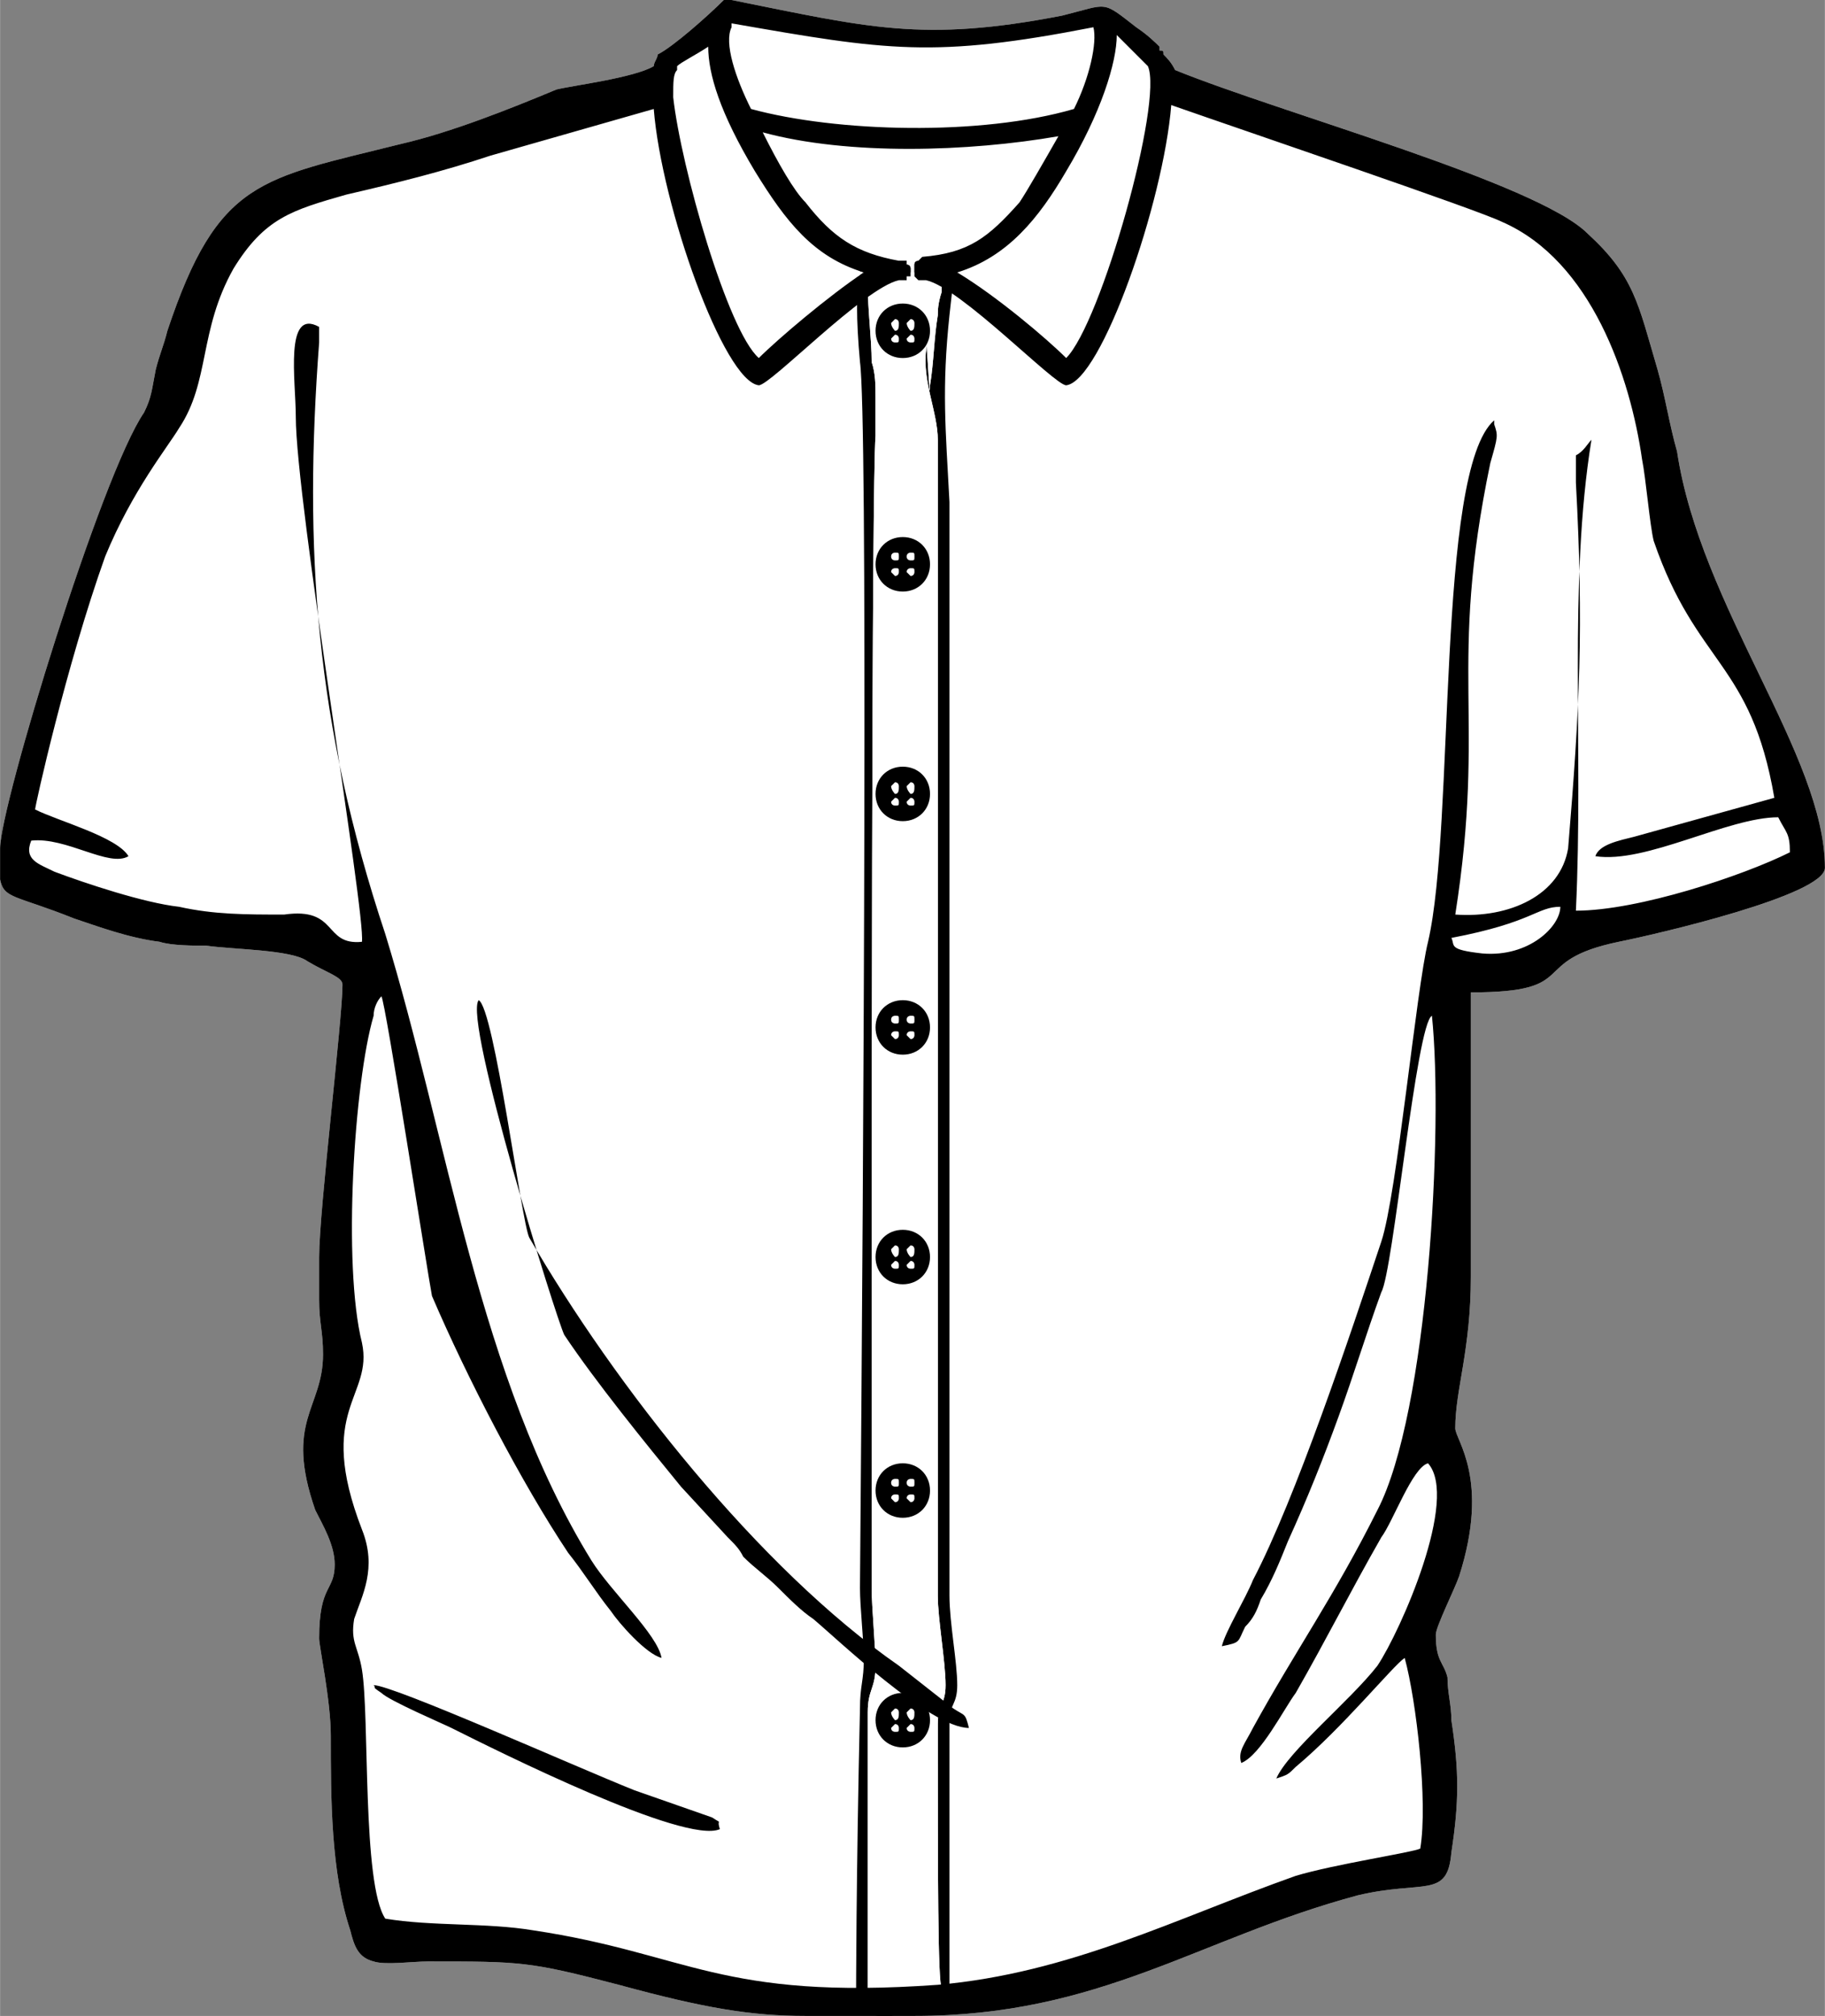<svg xmlns="http://www.w3.org/2000/svg" xml:space="preserve" width="8.106in" height="8.952in" version="1.1" style="shape-rendering:geometricPrecision; text-rendering:geometricPrecision; image-rendering:optimizeQuality; fill-rule:evenodd; clip-rule:evenodd"
viewBox="0 0 469 518"
 xmlns:xlink="http://www.w3.org/1999/xlink">
 <rect x="0" y="0" width="469" height="518" fill="#808080" stroke="none"/>
 <defs>
  <style type="text/css">
   <![CDATA[
    .fil2 {fill:black}
    .fil0 {fill:white}
    .filin {fill:white}
   ]]>
  </style>
 </defs>
 <g id="Layer_x0020_1">
  <g id="_946241968">
   <g>
    <path class="fil0" d="M188 0c35,7 49,11 85,4 12,-3 10,-4 19,3 3,2 5,4 6,5l0 1c1,0 1,0 1,1 1,1 2,2 3,4 27,11 93,29 106,42 12,11 13,18 18,35 2,7 3,14 5,21 6,40 38,78 38,107 0,7 -43,17 -53,19 -24,5 -9,13 -38,13l0 73c0,19 -4,29 -4,39 0,3 9,13 1,38 -1,3 -6,13 -6,15 0,7 2,7 3,11 0,4 1,7 1,11 2,13 2,21 0,34 -1,12 -7,7 -24,11 -41,11 -66,31 -114,31l-28 0c-14,0 -26,-2 -48,-8 -23,-6 -25,-6 -49,-6 -4,0 -11,1 -14,0 -4,-1 -5,-4 -6,-8 -5,-15 -5,-34 -5,-50 0,-9 -3,-23 -3,-25 0,-14 4,-12 4,-19 0,-5 -3,-10 -5,-14 -8,-23 2,-26 2,-40 0,-6 -1,-8 -1,-14l0 -11c0,-12 6,-61 6,-70 0,-2 -4,-3 -9,-6 -4,-3 -19,-3 -26,-4 -3,0 -9,0 -12,-1 -8,-1 -16,-4 -22,-6 -15,-6 -18,-5 -19,-10l0 -8c0,-11 26,-96 37,-112 2,-4 2,-6 3,-11 1,-4 2,-6 3,-10 13,-39 24,-39 60,-48 13,-3 28,-9 40,-14 4,-1 20,-3 25,-6 0,0 0,0 0,0 0,-1 1,-2 1,-3 4,-2 13,-10 17,-14 1,0 2,0 2,0z"/>
    <path class="filin" d="M187 3c40,6 53,9 94,1 2,-1 2,-1 3,1 1,2 11,7 14,12 3,5 -16,78 -24,79 -3,-4 -33,-28 -37,-27 17,0 32,-21 41,-38 -24,7 -64,7 -87,0 8,17 23,38 40,38 -3,-1 -33,23 -36,27 -9,-1 -31,-74 -23,-81 5,-4 15,-12 15,-12z"/>
   </g>
   <path class="fil2" d="M229 518c-8,1 -9,-5 -9,-5 0,0 0,-30 1,-74 0,-6 1,-7 1,-13 0,-4 -1,-13 -1,-18 1,-119 2,-301 0,-315 -1,-11 -1,-19 0,-22 0,-5 -1,-5 4,-4 2,0 5,0 9,0 12,1 12,-4 10,14 -2,19 -1,29 0,48 0,13 0,173 0,281 0,7 2,17 2,23 0,5 -2,5 -2,9 0,39 0,66 0,68 1,5 -2,8 -6,7 -2,0 -5,0 -9,1zm-6 -5c0,-5 0,-33 0,-73 0,-6 2,-6 2,-12 0,-5 -1,-15 -1,-20 0,-115 0,-283 1,-296 0,-9 0,-19 0,-29 0,-4 0,23 0,19 0,-3 0,-6 -1,-9 0,-6 -1,-13 -1,-20 1,-4 0,-4 3,-4 4,0 4,1 8,1 2,0 4,0 6,0 1,0 1,0 2,0 0,1 0,3 0,5 -1,3 -1,5 -1,6 -1,6 -1,12 -2,18 0,7 -1,-16 -1,-9 -1,8 3,16 3,23 0,6 0,10 0,16 0,7 0,14 0,21 0,3 0,154 0,260 0,6 2,17 2,23 0,5 -2,5 -2,10 0,39 0,66 1,68 -1,5 -7,3 -14,4 -1,0 -3,0 -4,-1 -1,0 -1,-1 -1,-1z"/>
   <path class="fil0" d="M223 513c0,-5 0,-33 0,-73 0,-6 2,-6 2,-12 0,-5 -1,-15 -1,-20 0,-115 0,-283 1,-296 0,-9 0,-19 0,-29 0,-4 0,23 0,19 0,-3 0,-6 -1,-9 0,-6 -1,-13 -1,-20 1,-4 0,-4 3,-4 4,0 4,1 8,1 2,0 4,0 6,0 1,0 1,0 2,0 0,1 0,3 0,5 -1,3 -1,5 -1,6 -1,6 -1,12 -2,18 0,7 -1,-16 -1,-9 -1,8 3,16 3,23 0,6 0,10 0,16 0,7 0,14 0,21 0,3 0,154 0,260 0,6 2,17 2,23 0,5 -2,5 -2,10 0,39 0,66 1,68 -1,5 -7,3 -14,4 -1,0 -3,0 -4,-1 -1,0 -1,-1 -1,-1z"/>
   <path class="fil2" d="M230 82c1,0 1,1 1,1 0,1 0,2 -1,2 0,0 -1,-1 -1,-2 0,0 1,-1 1,-1zm4 0c1,0 1,1 1,1 0,1 0,2 -1,2 0,0 -1,-1 -1,-2 0,0 1,-1 1,-1zm-4 4c1,0 1,1 1,1 0,1 0,1 -1,1 0,0 -1,0 -1,-1 0,0 1,-1 1,-1zm4 0c1,0 1,1 1,1 0,1 0,1 -1,1 0,0 -1,0 -1,-1 0,0 1,-1 1,-1zm-2 -8c4,0 7,3 7,7 0,4 -3,7 -7,7 -4,0 -7,-3 -7,-7 0,-4 3,-7 7,-7z"/>
   <path class="fil2" d="M230 142c1,0 1,0 1,1 0,1 0,1 -1,1 0,0 -1,0 -1,-1 0,-1 1,-1 1,-1zm4 0c1,0 1,0 1,1 0,1 0,1 -1,1 0,0 -1,0 -1,-1 0,-1 1,-1 1,-1zm-4 4c1,0 1,0 1,1 0,0 0,1 -1,1 0,0 -1,-1 -1,-1 0,-1 1,-1 1,-1zm4 0c1,0 1,0 1,1 0,0 0,1 -1,1 0,0 -1,-1 -1,-1 0,-1 1,-1 1,-1zm-2 -8c4,0 7,3 7,7 0,4 -3,7 -7,7 -4,0 -7,-3 -7,-7 0,-4 3,-7 7,-7z"/>
   <path class="fil2" d="M230 201c1,0 1,1 1,1 0,1 0,2 -1,2 0,0 -1,-1 -1,-2 0,0 1,-1 1,-1zm4 0c1,0 1,1 1,1 0,1 0,2 -1,2 0,0 -1,-1 -1,-2 0,0 1,-1 1,-1zm-4 4c1,0 1,1 1,1 0,1 0,1 -1,1 0,0 -1,0 -1,-1 0,0 1,-1 1,-1zm4 0c1,0 1,1 1,1 0,1 0,1 -1,1 0,0 -1,0 -1,-1 0,0 1,-1 1,-1zm-2 -8c4,0 7,3 7,7 0,4 -3,7 -7,7 -4,0 -7,-3 -7,-7 0,-4 3,-7 7,-7z"/>
   <path class="fil2" d="M230 261c1,0 1,0 1,1 0,1 0,1 -1,1 0,0 -1,0 -1,-1 0,-1 1,-1 1,-1zm4 0c1,0 1,0 1,1 0,1 0,1 -1,1 0,0 -1,0 -1,-1 0,-1 1,-1 1,-1zm-4 4c1,0 1,0 1,1 0,0 0,1 -1,1 0,0 -1,-1 -1,-1 0,-1 1,-1 1,-1zm4 0c1,0 1,0 1,1 0,0 0,1 -1,1 0,0 -1,-1 -1,-1 0,-1 1,-1 1,-1zm-2 -8c4,0 7,3 7,7 0,4 -3,7 -7,7 -4,0 -7,-3 -7,-7 0,-4 3,-7 7,-7z"/>
   <path class="fil2" d="M230 320c1,0 1,1 1,1 0,1 0,2 -1,2 0,0 -1,-1 -1,-2 0,0 1,-1 1,-1zm4 0c1,0 1,1 1,1 0,1 0,2 -1,2 0,0 -1,-1 -1,-2 0,0 1,-1 1,-1zm-4 4c1,0 1,1 1,1 0,1 0,1 -1,1 0,0 -1,0 -1,-1 0,0 1,-1 1,-1zm4 0c1,0 1,1 1,1 0,1 0,1 -1,1 0,0 -1,0 -1,-1 0,0 1,-1 1,-1zm-2 -8c4,0 7,3 7,7 0,4 -3,7 -7,7 -4,0 -7,-3 -7,-7 0,-4 3,-7 7,-7z"/>
   <path class="fil2" d="M230 380c1,0 1,0 1,1 0,1 0,1 -1,1 0,0 -1,0 -1,-1 0,-1 1,-1 1,-1zm4 0c1,0 1,0 1,1 0,1 0,1 -1,1 0,0 -1,0 -1,-1 0,-1 1,-1 1,-1zm-4 4c1,0 1,0 1,1 0,0 0,1 -1,1 0,0 -1,-1 -1,-1 0,-1 1,-1 1,-1zm4 0c1,0 1,0 1,1 0,0 0,1 -1,1 0,0 -1,-1 -1,-1 0,-1 1,-1 1,-1zm-2 -8c4,0 7,3 7,7 0,4 -3,7 -7,7 -4,0 -7,-3 -7,-7 0,-4 3,-7 7,-7z"/>
   <path class="fil2" d="M230 439c1,0 1,1 1,1 0,1 0,2 -1,2 0,0 -1,-1 -1,-2 0,0 1,-1 1,-1zm4 0c1,0 1,1 1,1 0,1 0,2 -1,2 0,0 -1,-1 -1,-2 0,0 1,-1 1,-1zm-4 4c1,0 1,1 1,1 0,1 0,1 -1,1 0,0 -1,0 -1,-1 0,0 1,-1 1,-1zm4 0c1,0 1,1 1,1 0,1 0,1 -1,1 0,0 -1,0 -1,-1 0,0 1,-1 1,-1zm-2 -8c4,0 7,3 7,7 0,4 -3,7 -7,7 -4,0 -7,-3 -7,-7 0,-4 3,-7 7,-7z"/>
   <g>
    <path class="filin" d="M231 72c2,0 4,0 6,0 0,0 -1,0 -1,0l0 0 0 0c0,0 0,0 0,0l0 0c-1,-1 -1,-1 -1,-1l0 0 0 0 0 0 0 0 0 0c0,0 0,-1 0,-1l0 0 0 0 0 0 0 0 0 0 0 0 0 0 0 0c0,0 0,-1 0,-1l0 0 0 0 0 0 0 0c0,-1 0,-1 0,-1l0 0 0 0c0,0 0,0 0,0l0 0c0,-1 1,-1 1,-1l0 0 0 0 0 0 0 0 0 0c0,0 1,-1 1,-1 12,-1 17,-5 25,-14 2,-3 6,-10 10,-17 -23,4 -54,5 -76,-1 4,8 8,15 11,18 7,9 13,13 24,15 1,0 1,0 2,0l0 0 0 0 0 0 0 0c0,0 0,0 0,1l0 0 0 0 0 0 0 0 0 0c0,0 0,0 0,0l0 0c1,0 1,1 1,1l0 0 0 0c0,0 0,1 0,1l0 0 0 0 0 0 0 0 0 0 0 0c0,0 0,1 0,1l0 0 -1 0 0 0 0 0c0,0 0,1 0,1l0 0 0 0 0 0 0 0 0 0c0,0 0,0 0,0l0 0c-1,0 -1,0 -2,0z"/>
    <g>
     <path class="fil0" d="M246 70c10,6 23,17 28,22 9,-9 25,-66 21,-75 -1,-1 -5,-5 -8,-8 0,7 -4,20 -13,35 -7,12 -15,22 -28,26z"/>
     <path class="fil0" d="M222 70c-13,-4 -20,-13 -28,-26 -9,-15 -12,-25 -12,-32 -3,2 -7,4 -8,5 0,0 0,0 0,1 -1,1 -1,3 -1,7l0 0 0 0c2,18 14,60 22,67 5,-5 18,-16 27,-22z"/>
     <path class="fil0" d="M188 6c0,0 0,1 0,1 -2,4 1,13 5,21 22,6 59,7 83,0 4,-8 6,-17 5,-21 -41,8 -53,6 -93,-1z"/>
    </g>
   </g>
   <path class="fil2" d="M373 241c21,-4 22,-8 28,-8 0,5 -8,13 -20,12 -9,-1 -7,-2 -8,-4zm-142 -169c-9,2 -33,27 -36,27 -9,-1 -25,-46 -27,-71l-42 12c-12,4 -24,7 -37,10 -14,4 -21,6 -29,19 -9,16 -6,29 -14,41 -3,5 -12,16 -19,33 -10,28 -18,64 -18,65 6,3 21,7 24,12 -5,3 -16,-5 -25,-4 -2,5 2,6 6,8 8,3 23,8 32,9 9,2 17,2 27,2 14,-2 10,8 20,7 1,-7 -17,-113 -17,-135 0,-9 -3,-28 6,-23 0,1 0,3 0,4 -4,53 -1,98 17,152 16,52 24,114 53,161 5,8 17,19 18,25 -4,-1 -11,-9 -13,-12 -4,-5 -7,-10 -11,-15 -12,-18 -26,-45 -35,-66 -1,-5 -12,-76 -13,-77 -1,1 -2,3 -2,5 -5,17 -8,64 -3,84 3,14 -12,17 0,48 4,10 0,17 -2,23 -1,6 1,7 2,13 2,12 0,55 6,64 12,2 26,1 38,3 40,6 48,18 104,14 34,-3 61,-17 92,-28 10,-3 30,-6 32,-7 2,-12 -1,-38 -4,-49 -3,2 -16,18 -28,28 -2,2 -2,2 -5,3 3,-7 19,-20 26,-29 6,-9 21,-43 13,-52 -4,1 -9,15 -12,19 -8,14 -14,26 -22,40 -3,4 -9,16 -14,18 -1,-3 1,-5 3,-9 11,-20 21,-34 32,-56 13,-25 17,-98 14,-127 -4,2 -10,66 -13,71 -4,11 -7,21 -11,32 -4,11 -8,21 -13,32 -2,5 -4,10 -7,15 -1,3 -2,5 -4,7 -2,4 -1,4 -6,5 1,-4 6,-12 8,-17 11,-21 25,-63 33,-87 4,-12 9,-65 12,-77 7,-30 2,-121 17,-134 0,0 0,1 0,1 0,0 0,0 0,0 1,3 1,3 -1,10 -11,53 -1,65 -9,116 14,1 27,-5 29,-17 3,-36 4,-57 2,-94 0,0 0,0 0,-1 0,0 0,-1 0,-1 0,0 0,0 0,-1 0,0 0,-1 0,-1l0 -3c2,-1 3,-3 4,-4 -6,37 -2,79 -4,121 16,0 43,-9 55,-15 0,-5 -1,-5 -3,-9 -13,0 -34,12 -47,10 1,-3 6,-4 10,-5l36 -10c-6,-35 -20,-34 -31,-66 -1,-4 -2,-16 -3,-21 -3,-21 -13,-51 -36,-61 -6,-3 -65,-23 -85,-30 -2,25 -18,71 -27,72 -3,0 -27,-25 -36,-27 0,0 -1,0 -1,0l0 0 0 0 0 0 0 0c0,0 -1,0 -1,0l0 0 0 0c0,0 0,0 0,0l0 0c-1,-1 -1,-1 -1,-1l0 0 0 0 0 0 0 0 0 0c0,0 0,-1 0,-1l0 0 0 0 0 0 0 0 0 0 0 0 0 0 0 0c0,0 0,-1 0,-1l0 0 0 0 0 0 0 0c0,-1 0,-1 0,-1l0 0 0 0c0,0 0,0 0,0l0 0c0,-1 1,-1 1,-1l0 0 0 0 0 0 0 0 0 0c0,0 1,-1 1,-1 12,-1 17,-5 25,-14 2,-3 6,-10 10,-17 -23,4 -54,5 -76,-1 4,8 8,15 11,18 7,9 13,13 24,15 1,0 1,0 2,0l0 0 0 0 0 0 0 0c0,0 0,0 0,1l0 0 0 0 0 0 0 0 0 0c0,0 0,0 0,0l0 0c1,0 1,1 1,1l0 0 0 0c0,0 0,1 0,1l0 0 0 0 0 0 0 0 0 0 0 0c0,0 0,1 0,1l0 0 -1 0 0 0 0 0c0,0 0,1 0,1l0 0 0 0 0 0 0 0 0 0c0,0 0,0 0,0l0 0c-1,0 -1,0 -2,0l0 0 0 0c0,0 0,0 0,0zm-63 -55c0,-1 1,-2 1,-3 4,-2 13,-10 17,-14 1,0 2,0 2,0 35,7 49,11 85,4 12,-3 10,-4 19,3 3,2 5,4 6,5l0 1c1,0 1,0 1,1 1,1 2,2 3,4 27,11 93,29 106,42 12,11 13,18 18,35 2,7 3,14 5,21 6,40 38,78 38,107 0,7 -43,17 -53,19 -24,5 -9,13 -38,13l0 73c0,19 -4,29 -4,39 0,3 9,13 1,38 -1,3 -6,13 -6,15 0,7 2,7 3,11 0,4 1,7 1,11 2,13 2,21 0,34 -1,12 -7,7 -24,11 -41,11 -66,31 -114,31l-28 0c-14,0 -26,-2 -48,-8 -23,-6 -25,-6 -49,-6 -4,0 -11,1 -14,0 -4,-1 -5,-4 -6,-8 -5,-15 -5,-34 -5,-50 0,-9 -3,-23 -3,-25 0,-14 4,-12 4,-19 0,-5 -3,-10 -5,-14 -8,-23 2,-26 2,-40 0,-6 -1,-8 -1,-14l0 -11c0,-12 6,-61 6,-70 0,-2 -4,-3 -9,-6 -4,-3 -19,-3 -26,-4 -3,0 -9,0 -12,-1 -8,-1 -16,-4 -22,-6 -15,-6 -18,-5 -19,-10l0 -8c0,-11 26,-96 37,-112 2,-4 2,-6 3,-11 1,-4 2,-6 3,-10 13,-39 24,-39 60,-48 13,-3 28,-9 40,-14 4,-1 20,-3 25,-6 0,0 0,0 0,0zm20 -11c0,0 0,1 0,1 -2,4 1,13 5,21 22,6 59,7 83,0 4,-8 6,-17 5,-21 -41,8 -53,6 -93,-1zm34 64c-13,-4 -20,-13 -28,-26 -9,-15 -12,-25 -12,-32 -3,2 -7,4 -8,5 0,0 0,0 0,1 -1,1 -1,3 -1,7l0 0 0 0c2,18 14,60 22,67 5,-5 18,-16 27,-22zm24 0c10,6 23,17 28,22 9,-9 25,-66 21,-75 -1,-1 -5,-5 -8,-8 0,7 -4,20 -13,35 -7,12 -15,22 -28,26zm-110 248c-2,-4 -9,-59 -13,-61 -4,5 20,82 22,86 8,12 21,28 30,39l12 13c2,2 3,3 4,5 3,3 6,5 9,8 3,3 6,6 9,8 6,5 30,28 40,28 -1,-4 -1,-3 -4,-5l-14 -11c-36,-25 -73,-72 -95,-110zm-40 115c1,1 -1,0 2,2 2,2 16,8 18,9 12,6 60,30 69,26 -1,-3 1,-1 -2,-3l-20 -7c-15,-6 -62,-27 -67,-27z"/>
  </g>
 </g>
</svg>
